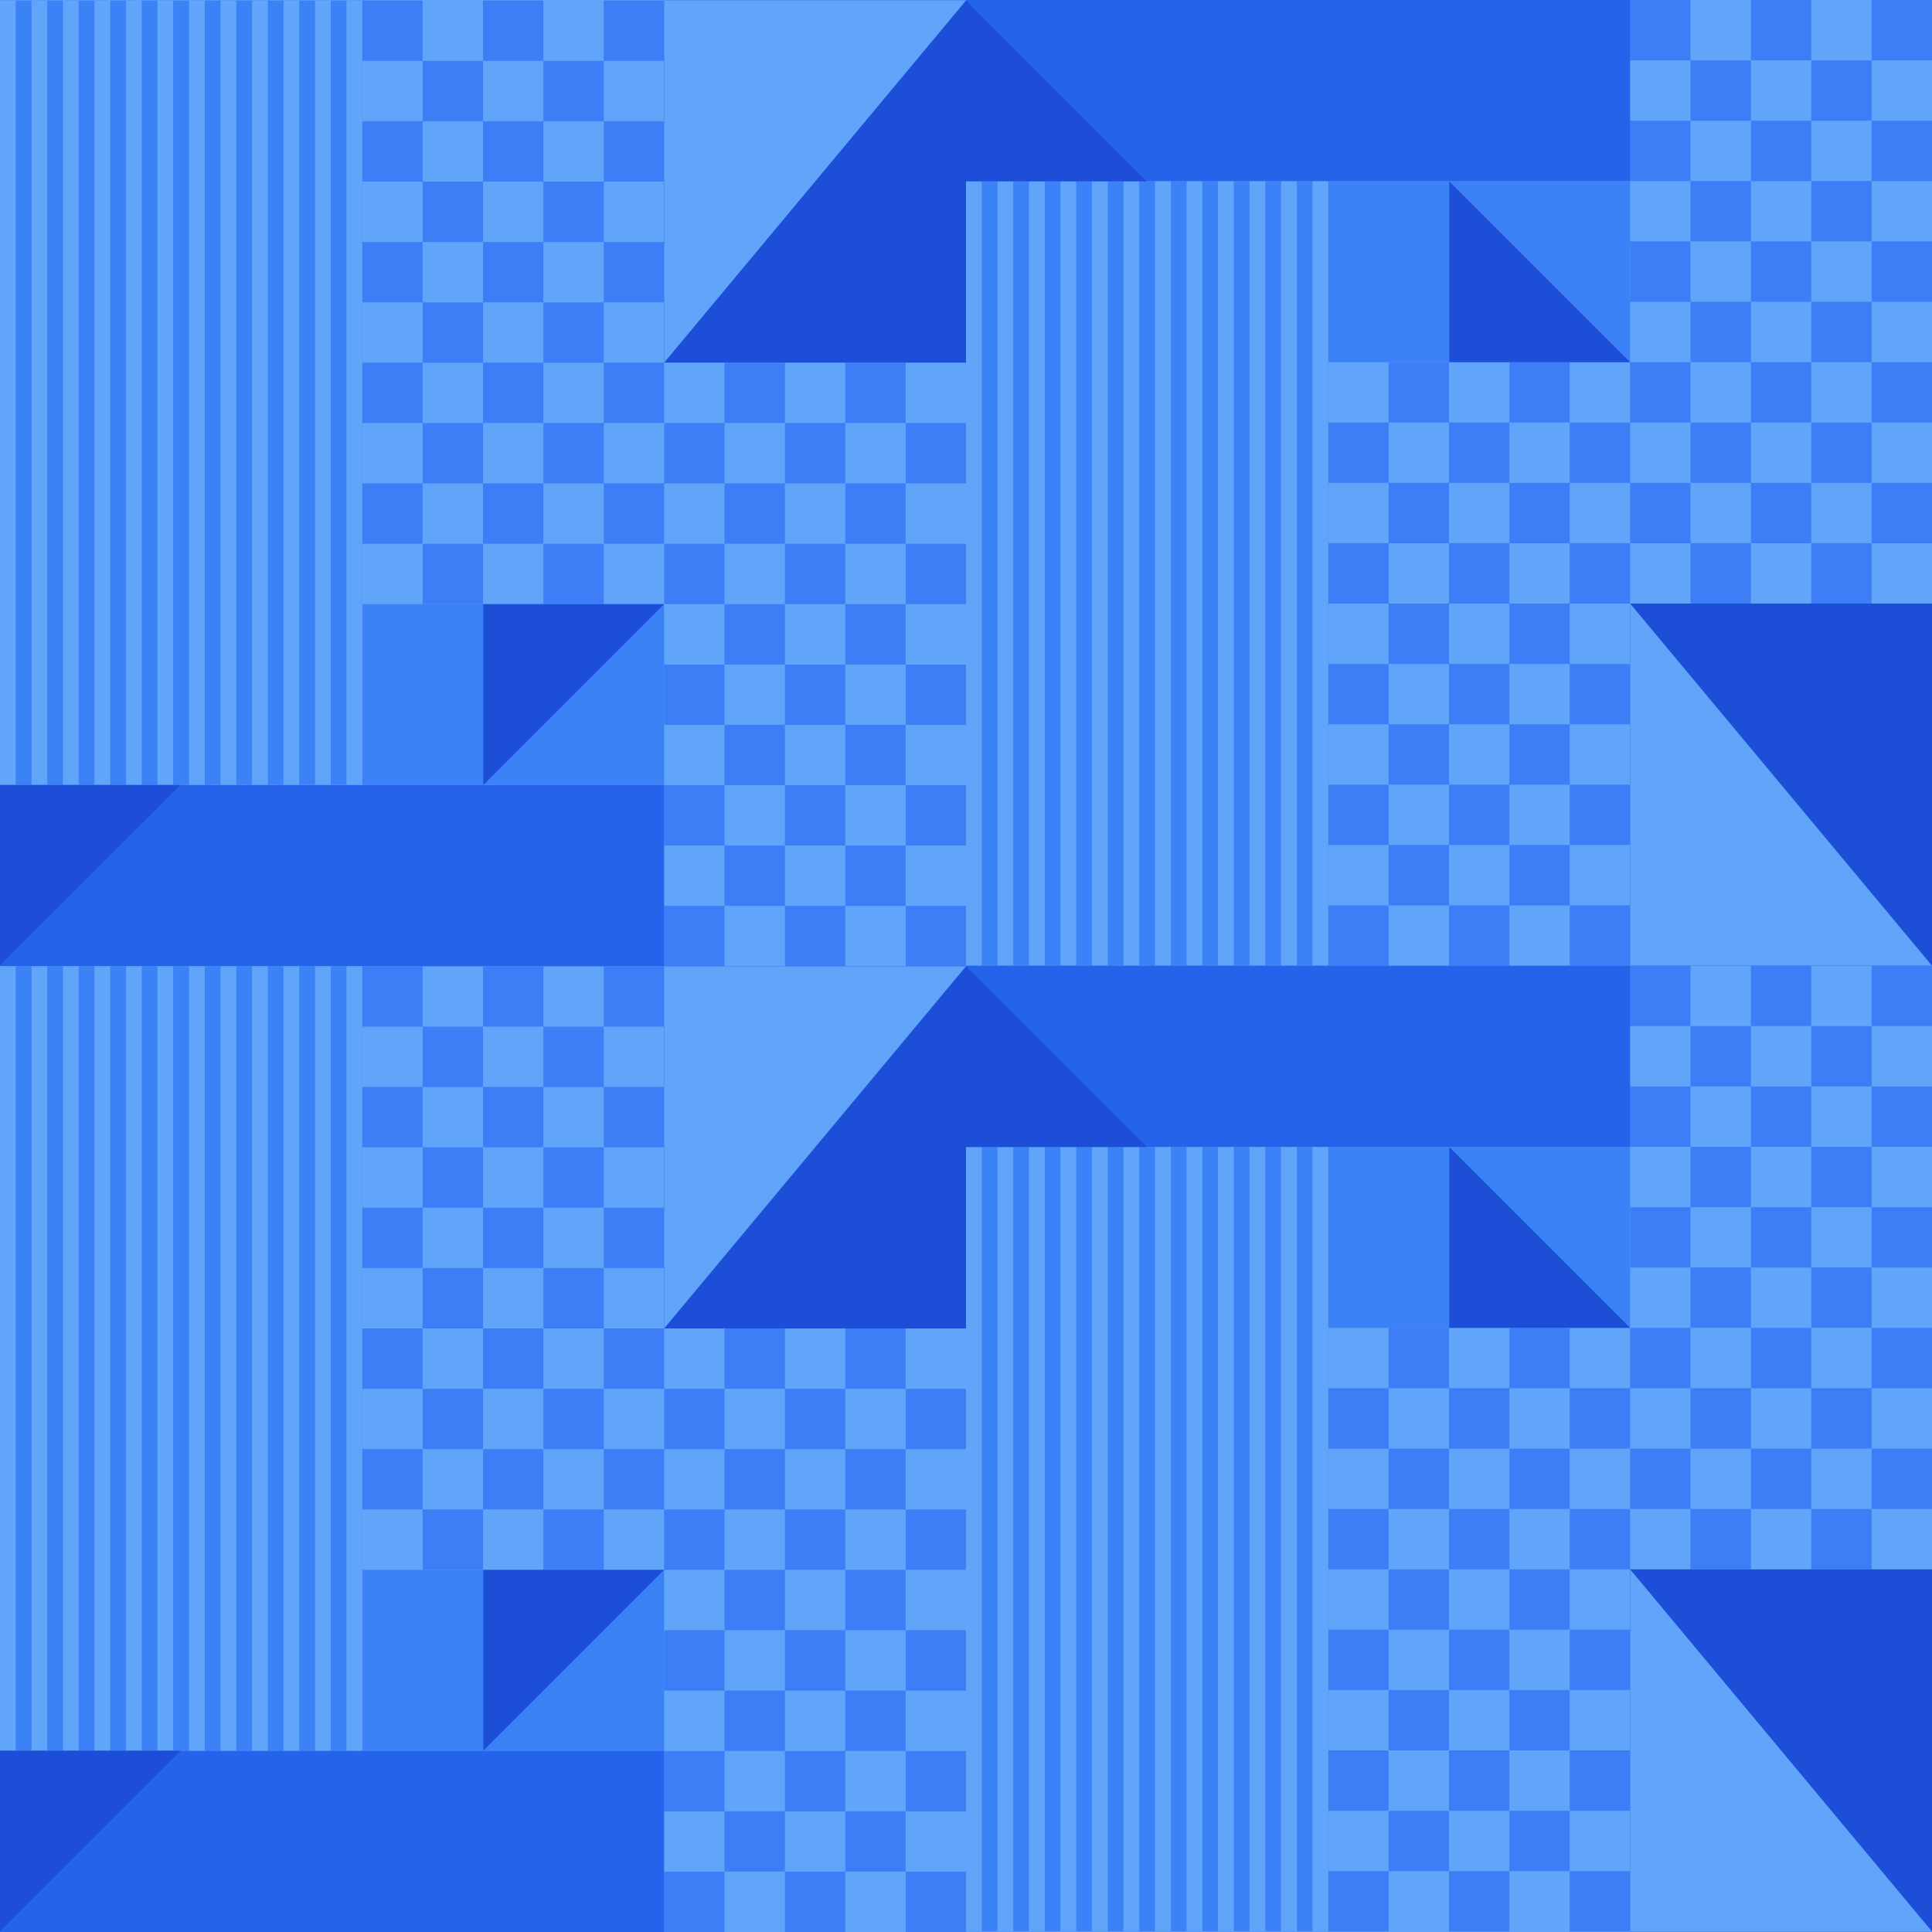 <svg xmlns="http://www.w3.org/2000/svg" viewBox="0 0 2000 2000"><defs><style>.prefix__cls-1{fill:#2563eb;stroke-width:0}.prefix__cls-2,.prefix__cls-3,.prefix__cls-4,.prefix__cls-5,.prefix__cls-6,.prefix__cls-7{stroke-width:0}.prefix__cls-2,.prefix__cls-3{fill:#60a5fa}.prefix__cls-3,.prefix__cls-4,.prefix__cls-5{fill-rule:evenodd}.prefix__cls-4{fill:#1d4ed8}.prefix__cls-5,.prefix__cls-7{fill:#3b82f6}.prefix__cls-6{fill:#3d7ef7}</style></defs><path class="prefix__cls-2" id="prefix__Background" d="M0 0h2000v2000H0z"/><g id="prefix__Pattern"><path class="prefix__cls-6" d="M1937.5 0h62.5v62.5h-62.5zm-125 0h62.5v62.5h-62.5zm-125 0h62.5v62.5h-62.5zm-125 374.9h62.5v62.5h-62.5zm-125 0h62.5v62.5h-62.5zm500-249.9h62.5v62.5h-62.5zm-125 0h62.5v62.5h-62.5zm-125 0h62.5v62.5h-62.5zm-125 374.9h62.5v62.5h-62.5zm-125 0h62.5v62.5h-62.5zm500-250h62.5v62.5h-62.5zm-125 0h62.5v62.5h-62.5zm-125 0h62.5v62.5h-62.5zm-125 374.9h62.5v62.5h-62.5zm-125 0h62.5v62.5h-62.5zm500-249.9h62.5v62.5h-62.5zm-125 0h62.5v62.5h-62.5zm-125 0h62.5v62.5h-62.5zm-125 374.9h62.5v62.5h-62.5zm-125 0h62.5v62.5h-62.5zm500-249.9h62.5v62.5h-62.5zm-125 0h62.5v62.5h-62.5zm-125 0h62.5v62.5h-62.5zm-125 374.9h62.5v62.5h-62.5zm-125 0h62.5v62.5h-62.5zM1375 437.4h62.5v62.5H1375zm125 0h62.5v62.5H1500zm125 0h62.5v62.5H1625zm125-374.9h62.5V125H1750zm125 0h62.5V125H1875zm-500 499.8h62.5v62.5H1375zm125 0h62.5v62.5H1500zm125 0h62.5v62.5H1625zm125-374.9h62.5v62.5H1750zm125 0h62.5v62.5H1875zm-500 499.9h62.5v62.5H1375zm125 0h62.5v62.5H1500zm125 0h62.5v62.5H1625zm125-374.9h62.5v62.5H1750zm125 0h62.5v62.5H1875zm-500 499.9h62.5v62.5H1375zm125 0h62.5v62.5H1500zm125 0h62.5v62.5H1625zm125-374.9h62.5v62.5H1750zm125 0h62.5v62.5H1875zm-500 499.8h62.5v62.5H1375zm125 0h62.5v62.5H1500zm125 0h62.5v62.5H1625zm125-374.9h62.5v62.5H1750zm125 0h62.5v62.5H1875z"/><path class="prefix__cls-1" d="M1000 0h687.5v187.7H1000z"/><path class="prefix__cls-7" d="M1000 187.7h375v812h-375z"/><path class="prefix__cls-5" d="M1375 374.9V187.7h312.5v187.2z"/><path class="prefix__cls-4" d="M1687.5 687.3v-62.5H2000v374.9h-312.5z"/><path class="prefix__cls-2" d="M1358.7 187.7h16.3v812h-16.3zm-32.6 0h16.3v812h-16.3zm-32.6 0h16.3v812h-16.3zm-32.6 0h16.3v812h-16.3zm-32.6 0h16.3v812h-16.3zm-32.6 0h16.3v812h-16.3zm-32.7 0h16.3v812H1163zm-32.6 0h16.3v812h-16.3zm-32.6 0h16.3v812h-16.3zm-32.6 0h16.3v812h-16.3zm-32.6 0h16.3v812h-16.3zm-32.6 0h16.3v812H1000z"/><path class="prefix__cls-3" d="M1687.5 624.8 2000 999.7h-312.5z"/><path class="prefix__cls-4" d="m1500.3 187.7 187.2 187.2h-187.2zM1000 .5l187.2 187.2H1000z"/><path class="prefix__cls-6" d="M937.5 937.8h62.5v62.5h-62.5zm-125 0H875v62.5h-62.5zm-125 0H750v62.5h-62.5zm-125-374.9H625v62.5h-62.5zm-125 0H500v62.5h-62.5zm500 249.9h62.5v62.5h-62.5zm-125 0H875v62.5h-62.5zm-125 0H750v62.5h-62.5zm-125-374.9H625v62.5h-62.5zm-125 0H500v62.5h-62.5zm500 250h62.5v62.5h-62.5zm-125 0H875v62.5h-62.5zm-125 0H750v62.5h-62.5zM562.5 313H625v62.5h-62.5zm-125 0H500v62.5h-62.5zm500 249.9h62.5v62.5h-62.5zm-125 0H875v62.5h-62.5zm-125 0H750v62.5h-62.5zM562.5 188H625v62.5h-62.5zm-125 0H500v62.5h-62.5zm500 249.9h62.5v62.5h-62.5zm-125 0H875v62.5h-62.5zm-125 0H750v62.5h-62.5zM562.5 63H625v62.5h-62.5zm-125 0H500v62.5h-62.5zM375 500.4h62.5v62.5H375zm125 0h62.5v62.5H500zm125 0h62.5v62.5H625zm125 374.9h62.5v62.5H750zm125 0h62.5v62.5H875zM375 375.4h62.5v62.5H375zm125 0h62.5v62.5H500zm125 0h62.5v62.5H625zm125 374.9h62.5v62.5H750zm125 0h62.5v62.5H875zM375 250.5h62.5V313H375zm125 0h62.5V313H500zm125 0h62.5V313H625zm125 374.9h62.5v62.5H750zm125 0h62.5v62.5H875zM375 125.5h62.5V188H375zm125 0h62.5V188H500zm125 0h62.5V188H625zm125 374.9h62.5v62.5H750zm125 0h62.5v62.5H875zM375 .5h62.5V63H375zm125 0h62.5V63H500zm125 0h62.5V63H625zm125 374.9h62.5v62.5H750zm125 0h62.5v62.5H875z"/><path class="prefix__cls-1" d="M0 812.6h687.5v187.7H0z"/><path class="prefix__cls-7" d="M0 .5h375v812H0z"/><path class="prefix__cls-5" d="M375 625.4v187.2h312.5V625.4z"/><path class="prefix__cls-4" d="M687.5 313v62.4H1000V.5H687.5z"/><path class="prefix__cls-2" d="M358.7.5H375v812h-16.3zm-32.6 0h16.3v812h-16.3zm-32.6 0h16.3v812h-16.3zm-32.6 0h16.3v812h-16.3zm-32.6 0h16.3v812h-16.3zm-32.6 0H212v812h-16.3zM163 .5h16.3v812H163zm-32.6 0h16.3v812h-16.3zM97.8.5h16.3v812H97.8zM65.2.5h16.3v812H65.2zM32.6.5h16.3v812H32.6zM0 .5h16.3v812H0z"/><path class="prefix__cls-3" d="M687.5 375.4 1000 .5H687.5z"/><path class="prefix__cls-4" d="m500.3 812.6 187.2-187.2H500.3zM0 999.7l187.2-187.1H0z"/><path class="prefix__cls-6" d="M1937.5 999.7h62.5v62.5h-62.5zm-125 0h62.5v62.5h-62.5zm-125 0h62.5v62.5h-62.5zm-125 374.9h62.5v62.5h-62.5zm-125 0h62.5v62.5h-62.5zm500-249.9h62.5v62.5h-62.5zm-125 0h62.5v62.5h-62.5zm-125 0h62.5v62.5h-62.5zm-125 374.9h62.5v62.5h-62.5zm-125 0h62.5v62.5h-62.5zm500-249.9h62.5v62.5h-62.5zm-125 0h62.5v62.5h-62.5zm-125 0h62.5v62.5h-62.5zm-125 374.9h62.5v62.5h-62.5zm-125 0h62.5v62.5h-62.5zm500-250h62.5v62.5h-62.5zm-125 0h62.5v62.5h-62.5zm-125 0h62.5v62.5h-62.5zm-125 374.9h62.5v62.5h-62.5zm-125 0h62.5v62.5h-62.5zm500-249.9h62.5v62.5h-62.5zm-125 0h62.5v62.5h-62.5zm-125 0h62.5v62.5h-62.5zm-125 374.9h62.5v62.5h-62.5zm-125 0h62.5v62.5h-62.5zm-62.5-437.4h62.5v62.5H1375zm125 0h62.5v62.5H1500zm125 0h62.5v62.5H1625zm125-374.9h62.5v62.5H1750zm125 0h62.5v62.5H1875zm-500 499.9h62.5v62.5H1375zm125 0h62.5v62.5H1500zm125 0h62.5v62.5H1625zm125-374.9h62.5v62.5H1750zm125 0h62.5v62.5H1875zM1375 1687h62.5v62.5H1375zm125 0h62.5v62.5H1500zm125 0h62.5v62.5H1625zm125-374.9h62.5v62.5H1750zm125 0h62.5v62.5H1875zM1375 1812h62.5v62.5H1375zm125 0h62.5v62.5H1500zm125 0h62.5v62.5H1625zm125-374.9h62.5v62.5H1750zm125 0h62.5v62.5H1875zM1375 1937h62.5v62.5H1375zm125 0h62.5v62.5H1500zm125 0h62.5v62.5H1625zm125-374.9h62.5v62.5H1750zm125 0h62.5v62.5H1875z"/><path class="prefix__cls-1" d="M1000 999.7h687.5v187.7H1000z"/><path class="prefix__cls-7" d="M1000 1187.4h375v812h-375z"/><path class="prefix__cls-5" d="M1375 1374.6v-187.2h312.5v187.2z"/><path class="prefix__cls-4" d="M1687.5 1687v-62.4H2000v374.9h-312.5z"/><path class="prefix__cls-2" d="M1358.7 1187.4h16.3v812h-16.3zm-32.6 0h16.3v812h-16.3zm-32.6 0h16.3v812h-16.3zm-32.6 0h16.3v812h-16.3zm-32.6 0h16.3v812h-16.3zm-32.6 0h16.3v812h-16.3zm-32.7 0h16.3v812H1163zm-32.6 0h16.3v812h-16.3zm-32.6 0h16.3v812h-16.3zm-32.6 0h16.3v812h-16.3zm-32.6 0h16.3v812h-16.3zm-32.6 0h16.3v812H1000z"/><path class="prefix__cls-3" d="m1687.5 1624.6 312.5 374.9h-312.5z"/><path class="prefix__cls-4" d="m1500.3 1187.4 187.2 187.2h-187.2zM1000 1000.3l187.2 187.1H1000z"/><path class="prefix__cls-6" d="M937.5 1937.5h62.5v62.5h-62.5zm-125 0H875v62.5h-62.5zm-125 0H750v62.5h-62.5zm-125-374.9H625v62.5h-62.5zm-125 0H500v62.5h-62.5zm500 250h62.5v62.5h-62.5zm-125 0H875v62.5h-62.5zm-125 0H750v62.5h-62.5zm-125-374.9H625v62.5h-62.5zm-125 0H500v62.5h-62.5zm500 249.9h62.5v62.5h-62.5zm-125 0H875v62.5h-62.5zm-125 0H750v62.5h-62.5zm-125-374.9H625v62.5h-62.5zm-125 0H500v62.5h-62.5zm500 249.9h62.5v62.5h-62.5zm-125 0H875v62.5h-62.5zm-125 0H750v62.5h-62.5zm-125-374.9H625v62.5h-62.5zm-125 0H500v62.5h-62.5zm500 250h62.5v62.5h-62.5zm-125 0H875v62.5h-62.5zm-125 0H750v62.5h-62.5zm-125-374.9H625v62.5h-62.5zm-125 0H500v62.5h-62.5zM375 1500.1h62.5v62.5H375zm125 0h62.5v62.5H500zm125 0h62.5v62.5H625zM750 1875h62.5v62.5H750zm125 0h62.5v62.5H875zm-500-499.8h62.5v62.5H375zm125 0h62.5v62.5H500zm125 0h62.5v62.5H625zm125 374.9h62.5v62.5H750zm125 0h62.5v62.5H875zm-500-499.9h62.5v62.5H375zm125 0h62.5v62.5H500zm125 0h62.5v62.5H625zm125 374.9h62.5v62.5H750zm125 0h62.5v62.5H875zm-500-499.9h62.5v62.5H375zm125 0h62.5v62.5H500zm125 0h62.5v62.5H625zm125 374.9h62.5v62.5H750zm125 0h62.5v62.5H875zm-500-499.8h62.5v62.5H375zm125 0h62.5v62.5H500zm125 0h62.5v62.5H625zm125 374.9h62.5v62.5H750zm125 0h62.5v62.5H875z"/><path class="prefix__cls-1" d="M0 1812.3h687.5V2000H0z"/><path class="prefix__cls-7" d="M0 1000.3h375v812H0z"/><path class="prefix__cls-5" d="M375 1625.1v187.2h312.5v-187.2z"/><path class="prefix__cls-4" d="M687.5 1312.7v62.5H1000v-374.9H687.5z"/><path class="prefix__cls-2" d="M358.7 1000.3H375v812h-16.3zm-32.6 0h16.3v812h-16.3zm-32.6 0h16.3v812h-16.3zm-32.6 0h16.3v812h-16.3zm-32.6 0h16.3v812h-16.3zm-32.6 0H212v812h-16.3zm-32.7 0h16.3v812H163zm-32.6 0h16.3v812h-16.3zm-32.6 0h16.3v812H97.8zm-32.6 0h16.3v812H65.2zm-32.6 0h16.3v812H32.6zm-32.6 0h16.3v812H0z"/><path class="prefix__cls-3" d="m687.5 1375.2 312.5-374.9H687.5z"/><path class="prefix__cls-4" d="m500.3 1812.3 187.2-187.2H500.3zM0 1999.5l187.2-187.2H0z"/></g></svg>